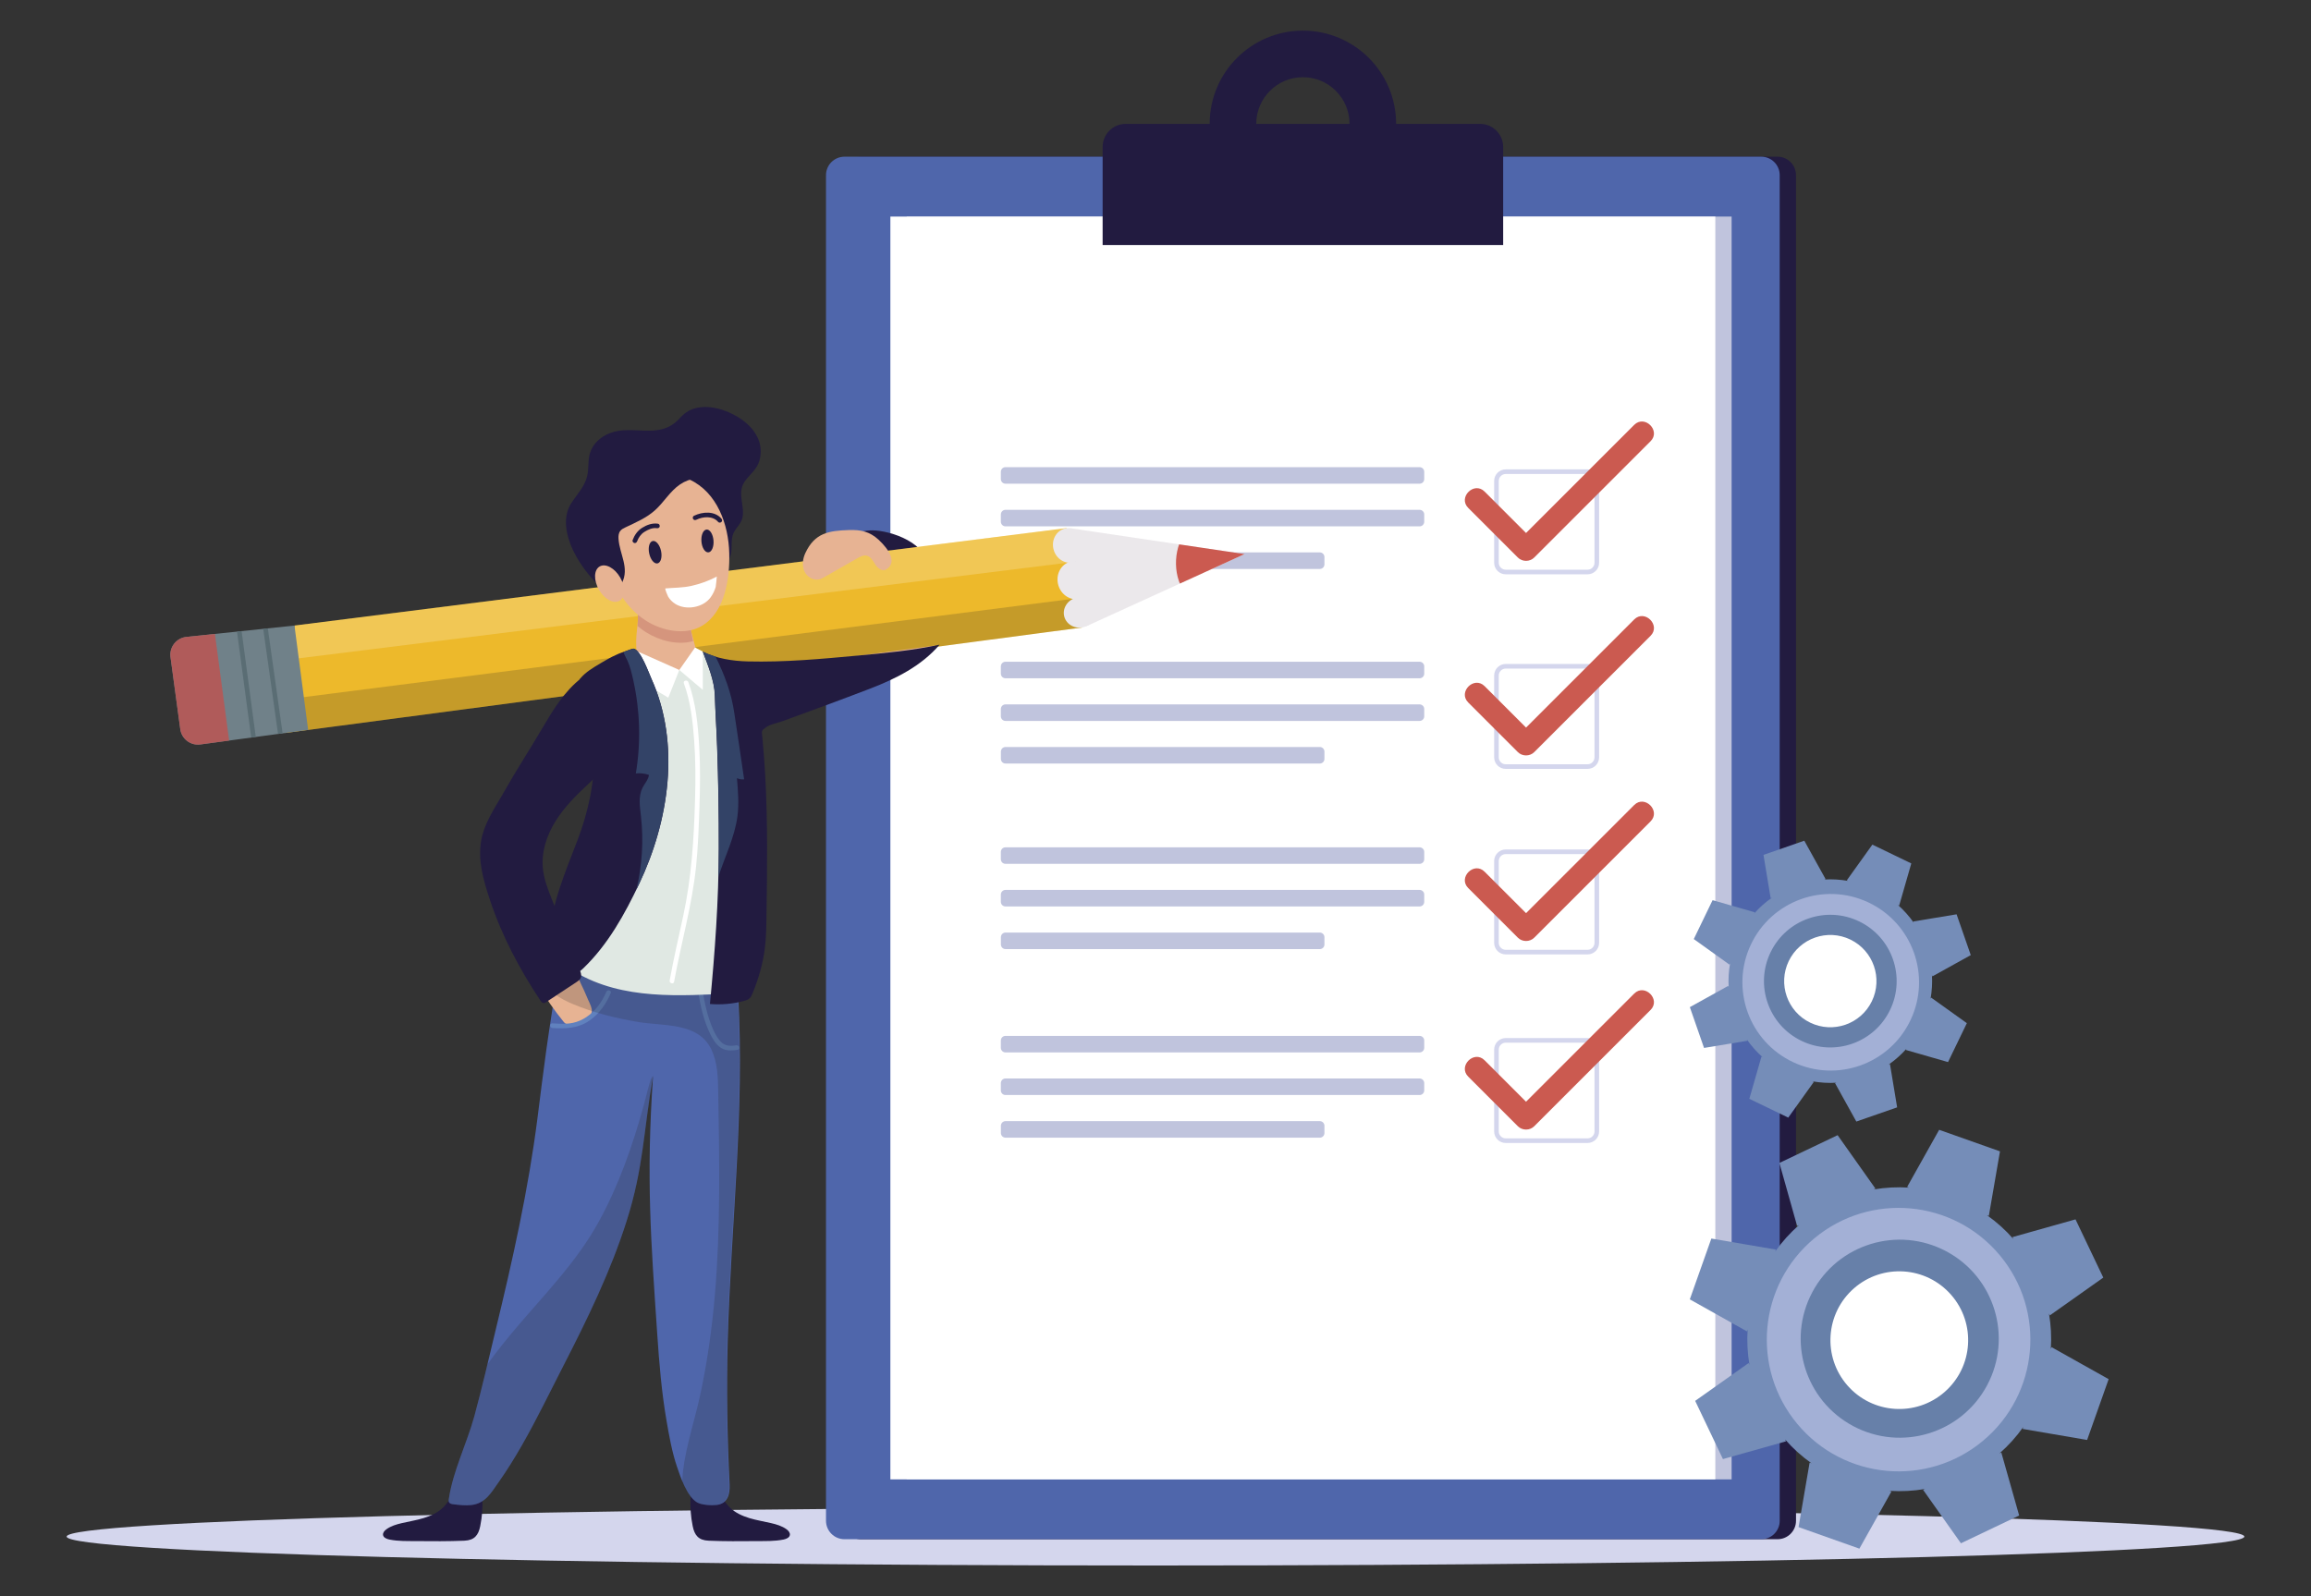 <?xml version="1.0" encoding="utf-8"?>
<!-- Generator: Adobe Illustrator 26.0.1, SVG Export Plug-In . SVG Version: 6.00 Build 0)  -->
<svg version="1.1" xmlns="http://www.w3.org/2000/svg" xmlns:xlink="http://www.w3.org/1999/xlink" x="0px" y="0px"
	 viewBox="0 0 500 345.44" style="enable-background:new 0 0 500 345.44;" xml:space="preserve">
<rect x="0" y="0" width="500" height="345.44" fill="#333333" stroke="none"/>
<style type="text/css">
	.st0{fill:#FFFFFF;}
	.st1{fill:#F1E5DC;}
	.st2{fill:#DDECFF;}
	.st3{fill:#60A8FF;}
	.st4{fill:#223A7A;}
	.st5{fill:#1C83FF;}
	.st6{fill:#FF9D8C;}
	.st7{fill:#8593B6;}
	.st8{fill:#8E9BBB;}
	.st9{fill:#DEE1EB;}
	.st10{fill:#818FB3;}
	.st11{fill:#6BAEFF;}
	.st12{fill:#43588E;}
	.st13{fill:#F6F7FA;}
	.st14{fill:#D9DEE8;}
	.st15{fill:#596B9B;}
	.st16{fill:#7A89AF;}
	.st17{fill:#BDC4D7;}
	.st18{fill:#6F7FA9;}
	.st19{fill:#9CA6C3;}
	.st20{fill:#BF855E;}
	.st21{fill:#D2E6FF;}
	.st22{fill:#FF5F42;}
	.st23{fill:#67ACFF;}
	.st24{fill:#A35119;}
	.st25{fill:#D4D6ED;}
	.st26{fill:#221B40;}
	.st27{fill:#4F66AB;}
	.st28{fill:#C0C4DD;}
	.st29{fill:none;stroke:#D4D6ED;stroke-miterlimit:10;}
	.st30{fill:#CB5A50;}
	.st31{clip-path:url(#SVGID_00000047748711372044020680000017247732429238805139_);fill:#CB5A50;}
	.st32{fill:#EDB92B;}
	.st33{opacity:0.2;fill:#FFFFFF;}
	.st34{opacity:0.2;fill:#272425;}
	.st35{clip-path:url(#SVGID_00000089545494493331741160000000059172234345931441_);fill:#B05B5A;}
	.st36{clip-path:url(#SVGID_00000089545494493331741160000000059172234345931441_);fill:none;stroke:#5A6D74;stroke-miterlimit:10;}
	.st37{fill:#EBE8EB;}
	.st38{fill:#E7B393;}
	.st39{fill:#6081BE;}
	.st40{fill:#E0E8E3;}
	.st41{fill:#D5957D;}
	.st42{opacity:0.2;}
	.st43{fill:#272425;}
	.st44{fill:#8DC185;}
	.st45{fill:#334367;}
	.st46{fill:none;}
	.st47{fill:#758DB8;}
	.st48{fill:#A3B0D6;}
	.st49{fill:#6780A9;}
</style>
<g id="BACKGROUND">
</g>
<g id="OBJECTS">
	<g>
		<path class="st25" d="M14.42,332.54c0,3.46,105.47,6.26,235.58,6.26s235.58-2.8,235.58-6.26c0-3.46-105.47-6.26-235.58-6.26
			S14.42,329.09,14.42,332.54z"/>
		<g>
			<path class="st26" d="M384.58,333.11H186.24c-2.21,0-4-1.79-4-4V37.91c0-2.21,1.79-4,4-4h198.34c2.21,0,4,1.79,4,4v291.2
				C388.58,331.32,386.79,333.11,384.58,333.11z"/>
			<path class="st27" d="M381.06,333.11H182.71c-2.21,0-4-1.79-4-4V37.91c0-2.21,1.79-4,4-4h198.34c2.21,0,4,1.79,4,4v291.2
				C385.06,331.32,383.27,333.11,381.06,333.11z"/>
			<rect x="196.17" y="46.87" class="st28" width="178.48" height="273.29"/>
			<rect x="192.64" y="46.87" class="st0" width="178.48" height="273.29"/>
			<path class="st26" d="M325.22,53.03h-86.66V31.81c0-2.76,2.24-5,5-5h76.66c2.76,0,5,2.24,5,5V53.03z"/>
			<path class="st26" d="M281.89,6.63c-11.14,0-20.17,9.03-20.17,20.17c0,11.14,9.03,20.17,20.17,20.17
				c11.14,0,20.17-9.03,20.17-20.17C302.06,15.66,293.03,6.63,281.89,6.63z M281.89,36.89c-5.57,0-10.09-4.52-10.09-10.09
				c0-5.57,4.52-10.09,10.09-10.09c5.57,0,10.09,4.52,10.09,10.09C291.97,32.38,287.46,36.89,281.89,36.89z"/>
			<g>
				<path class="st29" d="M343.48,123.79h-17.71c-1.1,0-2-0.9-2-2v-17.71c0-1.1,0.9-2,2-2h17.71c1.1,0,2,0.9,2,2v17.71
					C345.48,122.89,344.58,123.79,343.48,123.79z"/>
				<g>
					<g>
						<path class="st30" d="M317.66,109.92c3.58,3.58,7.16,7.16,10.74,10.74c0.95,0.95,2.58,0.96,3.54,0
							c7.35-7.35,14.71-14.71,22.06-22.06c1.04-1.04,2.07-2.07,3.11-3.11c2.28-2.28-1.26-5.81-3.54-3.54
							c-7.35,7.35-14.71,14.71-22.06,22.06c-1.04,1.04-2.07,2.07-3.11,3.11c1.18,0,2.36,0,3.54,0c-3.58-3.58-7.16-7.16-10.74-10.74
							C318.92,104.11,315.38,107.64,317.66,109.92L317.66,109.92z"/>
					</g>
				</g>
				<path class="st29" d="M343.48,165.9h-17.71c-1.1,0-2-0.9-2-2v-17.71c0-1.1,0.9-2,2-2h17.71c1.1,0,2,0.9,2,2v17.71
					C345.48,165,344.58,165.9,343.48,165.9z"/>
				<g>
					<g>
						<path class="st30" d="M317.66,152.03c3.58,3.58,7.16,7.16,10.74,10.74c0.95,0.95,2.58,0.96,3.54,0
							c7.35-7.35,14.71-14.71,22.06-22.06c1.04-1.04,2.07-2.07,3.11-3.11c2.28-2.28-1.26-5.81-3.54-3.54
							c-7.35,7.35-14.71,14.71-22.06,22.06c-1.04,1.04-2.07,2.07-3.11,3.11c1.18,0,2.36,0,3.54,0c-3.58-3.58-7.16-7.16-10.74-10.74
							C318.92,146.22,315.38,149.75,317.66,152.03L317.66,152.03z"/>
					</g>
				</g>
				<path class="st29" d="M343.48,206.05h-17.71c-1.1,0-2-0.9-2-2v-17.71c0-1.1,0.9-2,2-2h17.71c1.1,0,2,0.9,2,2v17.71
					C345.48,205.16,344.58,206.05,343.48,206.05z"/>
				<g>
					<g>
						<path class="st30" d="M317.66,192.19c3.58,3.58,7.16,7.16,10.74,10.74c0.95,0.95,2.58,0.96,3.54,0
							c7.35-7.35,14.71-14.71,22.06-22.06c1.04-1.04,2.07-2.07,3.11-3.11c2.28-2.28-1.26-5.81-3.54-3.54
							c-7.35,7.35-14.71,14.71-22.06,22.06c-1.04,1.04-2.07,2.07-3.11,3.11c1.18,0,2.36,0,3.54,0c-3.58-3.58-7.16-7.16-10.74-10.74
							C318.92,186.37,315.38,189.91,317.66,192.19L317.66,192.19z"/>
					</g>
				</g>
				<path class="st29" d="M343.48,246.86h-17.71c-1.1,0-2-0.9-2-2v-17.71c0-1.1,0.9-2,2-2h17.71c1.1,0,2,0.9,2,2v17.71
					C345.48,245.96,344.58,246.86,343.48,246.86z"/>
				<g>
					<g>
						<path class="st30" d="M317.66,233c3.58,3.58,7.16,7.16,10.74,10.74c0.95,0.95,2.58,0.96,3.54,0
							c7.35-7.35,14.71-14.71,22.06-22.06c1.04-1.04,2.07-2.07,3.11-3.11c2.28-2.28-1.26-5.81-3.54-3.54
							c-7.35,7.35-14.71,14.71-22.06,22.06c-1.04,1.04-2.07,2.07-3.11,3.11c1.18,0,2.36,0,3.54,0c-3.58-3.58-7.16-7.16-10.74-10.74
							C318.92,227.18,315.38,230.72,317.66,233L317.66,233z"/>
					</g>
				</g>
				<g>
					<path class="st28" d="M307.14,104.68h-89.6c-0.55,0-1-0.45-1-1v-1.58c0-0.55,0.45-1,1-1h89.6c0.55,0,1,0.45,1,1v1.58
						C308.14,104.24,307.7,104.68,307.14,104.68z"/>
					<path class="st28" d="M307.14,113.91h-89.6c-0.55,0-1-0.45-1-1v-1.58c0-0.55,0.45-1,1-1h89.6c0.55,0,1,0.45,1,1v1.58
						C308.14,113.46,307.7,113.91,307.14,113.91z"/>
					<path class="st28" d="M285.55,123.13h-68c-0.55,0-1-0.45-1-1v-1.58c0-0.55,0.45-1,1-1h68c0.55,0,1,0.45,1,1v1.58
						C286.55,122.69,286.1,123.13,285.55,123.13z"/>
					<path class="st28" d="M307.14,146.79h-89.6c-0.55,0-1-0.45-1-1v-1.58c0-0.55,0.45-1,1-1h89.6c0.55,0,1,0.45,1,1v1.58
						C308.14,146.34,307.7,146.79,307.14,146.79z"/>
					<path class="st28" d="M307.14,156.02h-89.6c-0.55,0-1-0.45-1-1v-1.58c0-0.55,0.45-1,1-1h89.6c0.55,0,1,0.45,1,1v1.58
						C308.14,155.57,307.7,156.02,307.14,156.02z"/>
					<path class="st28" d="M285.55,165.24h-68c-0.55,0-1-0.45-1-1v-1.58c0-0.55,0.45-1,1-1h68c0.55,0,1,0.45,1,1v1.58
						C286.55,164.8,286.1,165.24,285.55,165.24z"/>
					<path class="st28" d="M307.14,186.95h-89.6c-0.55,0-1-0.45-1-1v-1.58c0-0.55,0.45-1,1-1h89.6c0.55,0,1,0.45,1,1v1.58
						C308.14,186.5,307.7,186.95,307.14,186.95z"/>
					<path class="st28" d="M307.14,196.17h-89.6c-0.55,0-1-0.45-1-1v-1.58c0-0.55,0.45-1,1-1h89.6c0.55,0,1,0.45,1,1v1.58
						C308.14,195.73,307.7,196.17,307.14,196.17z"/>
					<path class="st28" d="M285.55,205.4h-68c-0.55,0-1-0.45-1-1v-1.58c0-0.55,0.45-1,1-1h68c0.55,0,1,0.45,1,1v1.58
						C286.55,204.95,286.1,205.4,285.55,205.4z"/>
					<path class="st28" d="M307.14,227.76h-89.6c-0.55,0-1-0.45-1-1v-1.58c0-0.55,0.45-1,1-1h89.6c0.55,0,1,0.45,1,1v1.58
						C308.14,227.31,307.7,227.76,307.14,227.76z"/>
					<path class="st28" d="M307.14,236.98h-89.6c-0.55,0-1-0.45-1-1v-1.58c0-0.55,0.45-1,1-1h89.6c0.55,0,1,0.45,1,1v1.58
						C308.14,236.53,307.7,236.98,307.14,236.98z"/>
					<path class="st28" d="M285.55,246.21h-68c-0.55,0-1-0.45-1-1v-1.58c0-0.55,0.45-1,1-1h68c0.55,0,1,0.45,1,1v1.58
						C286.55,245.76,286.1,246.21,285.55,246.21z"/>
				</g>
			</g>
		</g>
		<g>
			<path class="st26" d="M189.48,114.81c4.53,0.36,12.61,3.5,11.01,9.53c-0.07,0.27-0.17,0.54-0.38,0.72
				c-0.28,0.25-0.69,0.27-1.06,0.28c-2.02,0.06-4.22-0.08-5.76-1.39c-0.97-0.82-1.58-2.02-2.61-2.76c-0.6-0.43-1.3-0.68-1.99-0.92
				c-1.2-0.42-2.4-0.84-3.59-1.26c-0.63-0.22-1.35-0.53-1.54-1.17c-0.21-0.7,0.34-1.41,0.93-1.84
				C185.89,114.98,187.73,114.67,189.48,114.81z"/>
			<path class="st26" d="M84.23,333.18c0.02,0.01,0.05,0.01,0.07,0.01c1.89,0.38,3.82,0.31,5.74,0.33
				c3.49,0.03,6.96,0.06,10.45-0.09c2.14-0.1,3.01-1.16,3.41-3.15c0.42-2.07,0.57-4.19,0.46-6.3c-0.01-0.2-0.03-0.42-0.13-0.59
				c-0.14-0.22-0.4-0.33-0.64-0.42c-0.85-0.31-1.73-0.52-2.63-0.62c-0.62-0.07-1.75-0.29-2.27,0.1c-0.52,0.39-0.92,1.31-1.28,1.85
				c-0.47,0.68-0.94,1.36-1.54,1.94c-1.16,1.13-2.67,1.83-4.22,2.3c-1.55,0.47-3.15,0.72-4.72,1.09c-1.17,0.27-2.35,0.62-3.33,1.33
				c-0.4,0.29-0.79,0.73-0.73,1.22C82.95,332.76,83.63,333.05,84.23,333.18z"/>
			<path class="st26" d="M169.54,333.18c-0.02,0.01-0.05,0.01-0.07,0.01c-1.89,0.38-3.82,0.31-5.74,0.33
				c-3.49,0.03-6.96,0.06-10.45-0.09c-2.14-0.1-3.01-1.16-3.41-3.15c-0.42-2.07-0.57-4.19-0.46-6.3c0.01-0.2,0.03-0.42,0.13-0.59
				c0.14-0.22,0.4-0.33,0.64-0.42c0.85-0.31,1.73-0.52,2.63-0.62c0.62-0.07,1.75-0.29,2.27,0.1c0.52,0.39,0.92,1.31,1.28,1.85
				c0.46,0.68,0.94,1.36,1.54,1.94c1.16,1.13,2.67,1.83,4.22,2.3c1.55,0.47,3.15,0.72,4.72,1.09c1.17,0.27,2.35,0.62,3.33,1.33
				c0.4,0.29,0.79,0.73,0.73,1.22C170.82,332.76,170.14,333.05,169.54,333.18z"/>
			<path class="st26" d="M127.25,101.49c-0.03,0.52-0.09,1.04-0.21,1.55c-0.55,2.29-2.24,3.98-3.48,5.91
				c-1.06,1.64-1.29,3.71-1,5.61c0.62,4.08,3.08,7.92,5.8,10.93c0.58,0.65,1.25,1.47,2,1.92c0.87,0.53,2.05,0.81,3.01,1.13
				c2.73,0.91,5.56,1.52,8.42,1.81c1.41,0.15,2.82,0.21,4.23,0.23c1.29,0.02,2.54-0.72,3.7-1.29c1.33-0.65,2.61-1.45,3.71-2.45
				c1.17-1.07,2.11-2.37,3.03-3.66c0.71-1,1.43-2.05,1.68-3.25c0.31-1.43-0.06-2.99,0.48-4.36c0.34-0.87,1-1.56,1.51-2.34
				c1.67-2.6-0.7-5.74,0.66-8.45c0.85-1.68,2.56-2.71,3.29-4.46c0.69-1.65,0.67-3.61-0.01-5.26c-1.13-2.74-3.69-4.65-6.41-5.84
				c-3.1-1.35-7.03-1.81-9.63,0.36c-0.55,0.46-1.02,1.02-1.54,1.51c-4.2,3.95-9.64,0.8-14.47,2.62c-2.01,0.75-3.79,2.32-4.38,4.38
				C127.3,99.19,127.33,100.35,127.25,101.49z"/>
			<g>
				<g>
					<defs>
						<polygon id="SVGID_1_" points="269.26,119.91 231.72,114.34 234.9,135.59 						"/>
					</defs>
					<use xlink:href="#SVGID_1_"  style="overflow:visible;fill:#EBE8EB;"/>
					<clipPath id="SVGID_00000083067246186698182220000006206655438010811799_">
						<use xlink:href="#SVGID_1_"  style="overflow:visible;"/>
					</clipPath>
					<path style="clip-path:url(#SVGID_00000083067246186698182220000006206655438010811799_);fill:#CB5A50;" d="M254.79,124.83
						c0.32,1.29,0.86,2.47,1.62,3.43c2.64,3.37,8.9,1.13,12.01-0.28c3.67-1.66,6.25-4.87,6.6-8.94c0.09-1.11-0.05-2.26-0.6-3.23
						c-1.22-2.14-4.23-2.58-6.41-3.07c-2.67-0.6-5.48-0.69-8.12,0.1C255.28,114.24,253.63,120.19,254.79,124.83z"/>
				</g>
				<polygon class="st32" points="230.74,114.29 63.71,135.38 61.69,158.63 234.14,135.8 				"/>
				<polygon class="st33" points="60.06,143.04 231.9,121.66 230.74,114.29 63.71,135.38 				"/>
				<polygon class="st34" points="60.94,151.48 233.14,129.46 234.14,135.8 61.69,158.63 				"/>
				<g>
					<defs>
						<path id="SVGID_00000083080266129832520510000002281010615159425461_" d="M63.71,135.38l2.96,22.58l-23.32,3.15
							c-2.12,0.29-4.07-1.2-4.35-3.32l-2.11-15.58c-0.29-2.16,1.26-4.14,3.43-4.37L63.71,135.38z"/>
					</defs>
					<use xlink:href="#SVGID_00000083080266129832520510000002281010615159425461_"  style="overflow:visible;fill:#708189;"/>
					<clipPath id="SVGID_00000060742134909866177140000016985449339978697644_">
						<use xlink:href="#SVGID_00000083080266129832520510000002281010615159425461_"  style="overflow:visible;"/>
					</clipPath>
					<polygon style="clip-path:url(#SVGID_00000060742134909866177140000016985449339978697644_);fill:#B05B5A;" points="
						46.16,134.64 49.79,161.87 37.79,162.73 33.89,137.49 					"/>
					
						<polyline style="clip-path:url(#SVGID_00000060742134909866177140000016985449339978697644_);fill:none;stroke:#5A6D74;stroke-miterlimit:10;" points="
						51.45,134.2 55.16,161.92 61.03,161.47 57.12,133.72 					"/>
				</g>
				<path class="st37" d="M233.81,129.55c-2.04,0.59-4.21-0.72-4.84-2.93c-0.63-2.2,0.51-4.47,2.55-5.05s4.21,0.72,4.84,2.93
					C236.99,126.7,235.85,128.96,233.81,129.55z"/>
				<path class="st37" d="M234.55,135.69c-1.86,0.53-3.76-0.45-4.27-2.19c-0.5-1.74,0.6-3.58,2.45-4.12
					c1.86-0.53,3.77,0.45,4.27,2.19C237.51,133.31,236.41,135.15,234.55,135.69z"/>
				<path class="st37" d="M232.37,121.66c-1.86,0.53-3.83-0.66-4.4-2.66c-0.58-2,0.46-4.05,2.32-4.59c1.86-0.53,3.83,0.66,4.4,2.66
					C235.26,119.08,234.22,121.13,232.37,121.66z"/>
			</g>
			<path class="st27" d="M107.23,287.86c3.68-15.18,7.09-30.42,9.06-45.91c0.63-4.96,1.24-9.93,1.93-14.88
				c0.75-5.36,1.61-10.46,2.67-18.07c0.38-2.75,6.07-2.7,8.78-3.33c6.75-1.56,13.71-0.74,20.56-0.62c2.52,0.04,5.94-1.02,7.6,1.19
				c1.77,2.36,1.73,6.51,1.89,9.31c1.41,24.87-1.57,49.69-2.27,74.53c-0.29,10.43-0.11,20.78,0.41,31.2c0.1,2.06-0.41,4.1-2.76,4.41
				c-1.08,0.14-3.28,0.04-4.26-0.53c-2.22-1.28-3.61-5.5-4.37-7.74c-1.09-3.23-1.68-6.6-2.26-9.95c-1.07-6.2-1.59-12.48-2.01-18.75
				c-1.37-20.43-2.43-33.62-0.91-55.84c-2.08,11.95-2.03,19.76-5.7,31.33c-3.48,10.97-8.55,21.34-13.79,31.55
				c-2.91,5.66-5.67,11.4-8.83,16.93c-1.58,2.76-3.25,5.47-5.08,8.07c-1.61,2.28-2.87,4.6-5.89,4.95c-1.3,0.15-2.61,0-3.91-0.16
				c-0.36-0.04-0.77-0.12-0.94-0.44c-0.11-0.2-0.08-0.45-0.05-0.67c0.89-6.07,3.9-12.01,5.53-17.95
				C104.31,300.32,105.73,294.08,107.23,287.86z"/>
			<path class="st38" d="M118.37,209.59c0.38-0.27,0.82-0.48,1.26-0.66c0.87-0.35,1.76-0.63,2.68-0.83c2.13-0.47,1.95,0.8,2.37,2.28
				c0.51,1.78,1.58,3.54,2.26,5.28c0.75,1.91,2.12,3.57-0.08,4.82c-1.12,0.63-2.37,1.03-3.65,1.16c-0.25,0.02-0.51,0.04-0.74-0.06
				c-0.22-0.09-0.38-0.28-0.54-0.46c-0.98-1.19-1.94-2.5-2.83-3.76c-1.28-1.81-2.32-3.35-1.94-5.69c0.07-0.43,0.19-0.86,0.41-1.23
				C117.77,210.09,118.05,209.82,118.37,209.59z"/>
			<g>
				<g>
					<path class="st39" d="M119.52,222.48c2.84,0.18,5.55,0.08,7.96-1.57c2.14-1.47,3.66-3.62,4.66-5.99
						c0.25-0.59-0.72-0.85-0.96-0.27c-0.91,2.16-2.37,4.18-4.34,5.48c-0.88,0.58-1.84,1.01-2.88,1.23c-1.46,0.31-2.97,0.2-4.44,0.11
						C118.88,221.44,118.88,222.44,119.52,222.48L119.52,222.48z"/>
				</g>
			</g>
			<g>
				<g>
					<path class="st39" d="M159.3,226.22c-1.32,0.22-2.48,0.18-3.43-0.85c-0.67-0.73-1.14-1.63-1.55-2.52
						c-1.24-2.73-1.88-5.75-2.34-8.7c-0.1-0.63-1.06-0.36-0.96,0.27c0.51,3.23,1.23,6.55,2.71,9.49c0.45,0.9,1.01,1.83,1.77,2.5
						c1.19,1.06,2.59,1.03,4.07,0.78C160.2,227.08,159.93,226.12,159.3,226.22L159.3,226.22z"/>
				</g>
			</g>
			<path class="st34" d="M150.37,205.05c-0.08,0-0.17,0-0.25,0c-6.85-0.11-13.81-0.94-20.56,0.62c-2.7,0.63-8.39,0.58-8.78,3.33
				c-0.31,2.2-0.6,4.19-0.87,6.03c1.23,1.02,2.85,1.77,4.07,2.28c4.5,1.89,9.27,3.04,14.07,3.86c5.51,0.94,13.02,0,15.87,5.98
				c1.34,2.81,1.42,6.03,1.47,9.13c0.26,14.58,0.53,29.51-0.74,44.17c-0.65,7.47-1.7,14.92-3.34,22.25
				c-1.29,5.79-3.5,12.03-3.71,18.1c0.78,1.8,1.8,3.6,3.12,4.35c0.98,0.57,3.18,0.67,4.26,0.53c2.35-0.3,2.86-2.34,2.76-4.41
				c-0.52-10.42-0.7-20.77-0.41-31.2c0.7-24.84,3.68-49.66,2.27-74.53c-0.07-1.2-0.1-2.66-0.26-4.11
				C157.17,208.47,153.91,206.33,150.37,205.05z"/>
			<path class="st38" d="M162.07,145.09c-0.65,0.36-1.25,0.79-1.77,1.33c-2.14,2.24-1.46,6.48,1.47,7.76
				c3.51,1.53,7.76,0.49,11.27-0.48c8.38-2.3,16.26-6,23.86-10.16c1.09-0.6,2.76-1.29,3.99-2.24c0.6-0.46,1.08-0.98,1.37-1.58
				L162.07,145.09z"/>
			<path class="st40" d="M162.99,160.21c-0.63-3.13-1.51-6.2-2.73-9.17c-1.38-3.35-3.64-7.38-6.86-9.32
				c-3.01-1.82-8.94-0.08-12.28,0.69c-3.14,0.73-7.87,1.72-10.42,3.82c-2.35,1.94-2.09,6.8-1.81,9.61c0.33,3.23,1.12,6.41,1.4,9.64
				c0.52,5.91-0.65,11.84-2.05,17.6c-1.67,6.9-3.69,13.74-6.35,20.33c-0.39,0.98-0.81,2-0.7,3.04c0.18,1.79,1.8,3.05,3.35,3.97
				c10.2,6.04,22.68,5.11,34.13,4.55c0.95-0.05,1.95-0.12,2.73-0.67c0.97-0.68,1.34-1.93,1.6-3.09c1.42-6.28,1.46-12.77,1.44-19.21
				C164.41,181.57,165.07,170.56,162.99,160.21z"/>
			<path class="st38" d="M145.5,144.82c-2.29-0.7-4.55-1.47-6.78-2.33c-0.23-0.09-0.47-0.18-0.64-0.36
				c-0.47-0.48-0.38-1.54-0.42-2.17c-0.05-0.82-0.02-1.65,0.04-2.46c0.11-1.5,0.36-3,0.35-4.51c-0.01-1.21,0-2.47,0.55-3.55
				c0.66-1.29,2.03-2.1,3.44-2.44c1.41-0.34,2.88-0.26,4.33-0.19c0.42,0.02,0.87,0.06,1.19,0.33c1.07,0.92,0.82,2.73,0.96,3.99
				c0.2,1.83,0.61,3.64,1.01,5.43c0.19,0.84,0.45,1.66,0.65,2.49c0.16,0.66,0.5,1.53,0.24,2.17c-0.57,1.43-1.82,2.73-3.04,3.62
				c-0.16,0.12-0.34,0.24-0.54,0.27c-0.21,0.03-0.42-0.03-0.62-0.09C145.96,144.96,145.73,144.89,145.5,144.82z"/>
			<path class="st41" d="M139.72,136.8c2.85,1.82,6.85,2.91,10.23,1.95c-0.14-0.72-0.28-1.45-0.44-2.18c-0.4-1.8-0.81-3.6-1.01-5.43
				c-0.13-1.26,0.11-3.07-0.96-3.99c-0.32-0.27-0.77-0.31-1.19-0.33c-1.45-0.08-2.92-0.15-4.33,0.19c-1.41,0.34-2.78,1.15-3.44,2.44
				c-0.55,1.08-0.56,2.34-0.55,3.55c0.01,0.78-0.04,1.62-0.08,2.49C138.51,135.95,139.09,136.4,139.72,136.8z"/>
			<path class="st38" d="M131.61,121.2c0.74,5.22,3.62,10.22,8.11,13.1c3.44,2.2,8.55,3.34,12.24,1.09
				c4.95-3.02,5.95-10.36,5.82-15.64c-0.15-6.23-2.6-13.21-8.64-15.99c-4.25-1.95-10.9-2.15-13.94,1.92
				C132.06,109.89,130.84,115.76,131.61,121.2z"/>
			<path class="st38" d="M190.08,116.8c2.39,2.21,4.07,5.01,1.61,6.46c-0.8,0.47-1.78-0.27-2.29-1.05c-0.5-0.78-0.97-1.75-1.88-1.96
				c-0.7-0.16-1.41,0.21-2.03,0.57c-2.35,1.34-4.69,2.68-7.04,4.02c-0.38,0.21-0.76,0.43-1.18,0.54c-1.31,0.33-2.72-0.56-3.26-1.8
				c-0.54-1.24-0.33-2.7,0.25-3.93c2.04-4.35,5.08-4.79,9.4-4.94C186.22,114.62,188.18,115.04,190.08,116.8z"/>
			<path class="st26" d="M150.76,103.49c-1.29,0.15-2.55,0.62-3.62,1.34c-2.16,1.46-3.5,3.87-5.44,5.61
				c-1.83,1.64-4.14,2.63-6.36,3.68c-0.42,0.2-0.85,0.41-1.13,0.77c-0.37,0.46-0.43,1.1-0.39,1.69c0.2,3.34,2.44,6.3,0.72,9.64
				c-0.18,0.35-0.4,0.68-0.71,0.92c-1.91,1.42-3.62-2.16-4.3-3.47c-1.01-1.95-1.63-4.11-1.84-6.29c-0.42-4.38,0.43-10.17,3.94-13.11
				c3.4-2.86,7.7-4.75,12.18-4.78c1.5-0.01,3.08,0.2,4.52,0.62c0.86,0.25,1.46,0.59,2.13,1.16c0.4,0.34,0.8,0.57,1.11,1.01
				c0.07,0.09,0.54,1.16,0.51,1.16C151.63,103.42,151.19,103.43,150.76,103.49z"/>
			<path class="st0" d="M143.98,127.34c1.91-0.16,3.75-0.13,5.64-0.55c1.9-0.43,3.75-1.1,5.47-2.01c0,0-0.18,2.03-0.24,2.24
				c-0.24,0.81-0.62,1.6-1.12,2.28c-1.63,2.22-5.33,2.85-7.65,1.38c-0.62-0.39-1.14-0.93-1.52-1.55
				C144.5,129.02,143.76,127.36,143.98,127.34z"/>
			<g>
				<g>
					<path class="st26" d="M150.64,112.49c1.47-0.72,3.59-0.9,4.74,0.47c0.17,0.21,0.53,0.18,0.71,0c0.2-0.2,0.17-0.5,0-0.71
						c-1.46-1.73-4.1-1.53-5.96-0.62c-0.24,0.12-0.31,0.46-0.18,0.68C150.1,112.56,150.39,112.61,150.64,112.49L150.64,112.49z"/>
				</g>
			</g>
			<g class="st42">
				<path class="st43" d="M140.75,233.73c-0.57,1.84-1,3.76-1.51,5.63c-2.35,8.51-5.37,17.16-9.68,25.01
					c-4.71,8.59-11.37,15.34-17.66,22.74c-2.22,2.61-4.41,5.32-6.43,8.13c-0.9,3.76-1.82,7.52-2.84,11.26
					c-1.63,5.94-4.64,11.87-5.53,17.95c-0.03,0.23-0.06,0.47,0.05,0.67c0.17,0.32,0.58,0.4,0.94,0.44c1.3,0.15,2.61,0.31,3.91,0.16
					c3.01-0.35,4.28-2.67,5.89-4.95c1.83-2.6,3.5-5.31,5.08-8.07c3.16-5.53,5.92-11.27,8.83-16.93
					c5.24-10.21,10.31-20.58,13.79-31.55c3.67-11.57,3.63-19.37,5.7-31.33C141.15,232.89,140.79,233.62,140.75,233.73z"/>
				<path class="st43" d="M141.27,232.89c-0.01,0.15-0.02,0.3-0.03,0.44C141.29,233.12,141.34,232.89,141.27,232.89z"/>
			</g>
			<path class="st44" d="M140.37,161.52c0.02,1.58,0.05,3.15,0.07,4.73c0.01,1,0.03,2-0.22,2.97c-0.25,0.96-0.79,1.89-1.66,2.39
				c-1.81,1.03-4.67-0.53-5.69-2.11c-1.55-2.41-2.11-5.13-2.2-7.99c3.23-0.01,6.47-0.02,9.7-0.02
				C140.37,161.49,140.37,161.51,140.37,161.52z"/>
			<ellipse transform="matrix(0.866 -0.5 0.5 0.866 -45.484 82.866)" class="st38" cx="131.89" cy="126.31" rx="2.65" ry="4.29"/>
			<path class="st26" d="M143.02,119.23c0.29,1.34-0.05,2.54-0.76,2.7c-0.71,0.15-1.52-0.81-1.8-2.15c-0.29-1.34,0.05-2.55,0.76-2.7
				C141.92,116.93,142.73,117.89,143.02,119.23z"/>
			<path class="st26" d="M154.37,116.97c0.11,1.36-0.39,2.52-1.11,2.57c-0.72,0.06-1.4-1-1.5-2.37c-0.11-1.36,0.39-2.52,1.11-2.57
				C153.59,114.54,154.26,115.6,154.37,116.97z"/>
			<g>
				<g>
					<path class="st26" d="M142.37,113.34c-1.25-0.19-2.42,0.25-3.46,0.9c-0.99,0.62-1.63,1.57-2.04,2.65
						c-0.1,0.25,0.11,0.55,0.35,0.62c0.28,0.08,0.52-0.1,0.62-0.35c0.31-0.83,0.82-1.58,1.58-2.05c0.79-0.49,1.74-0.95,2.69-0.8
						c0.27,0.04,0.54-0.07,0.62-0.35C142.78,113.72,142.64,113.38,142.37,113.34L142.37,113.34z"/>
				</g>
			</g>
			<polygon class="st0" points="150.38,140.13 146.97,144.99 152.06,149.3 152.06,141.01 			"/>
			<polygon class="st0" points="133.08,144.12 137.75,140.89 146.97,144.99 144.59,150.99 			"/>
			<path class="st26" d="M123.27,210.83c-2.63,0.12-4.35-2.11-4.44-4.82c-0.03-0.96-0.02-1.92,0.03-2.87
				c0.41-7.53,3.49-14.47,6.13-21.42c2.3-6.06,3.71-12.51,3.54-19.01c-0.14-5.21-1.14-10.43-3.1-15.27
				c-0.04-0.1-0.08-0.21-0.06-0.32c0.02-0.09,0.08-0.17,0.14-0.24c1.2-1.45,2.82-2.38,4.41-3.33c1.72-1.03,3.39-1.97,5.32-2.58
				c0.34-0.11,1.63-0.65,1.89-0.59c1.53,0.37,3.22,5.19,3.82,6.53c6.34,14.05,3.78,30.83-2.66,44.36
				c-3.14,6.61-6.75,13.14-12.02,18.22c-0.43,0.41-0.88,0.82-1.44,1.02C124.27,210.7,123.76,210.81,123.27,210.83z"/>
			<path class="st26" d="M108.63,172.11c-1.8,3.04-3.93,6.33-4.52,9.76c-0.75,4.38,0.45,8.51,1.82,12.68
				c2.58,7.85,6.44,15.14,10.98,21.97c0.19,0.28,0.44,0.59,0.77,0.57c0.16-0.01,0.31-0.1,0.45-0.2c2.2-1.45,4.4-2.91,6.61-4.36
				c0.35-0.23,0.71-0.48,0.89-0.86c0.26-0.56,0.03-1.2-0.19-1.77c-2-5.05-3.99-10.09-5.99-15.14c-0.88-2.22-1.77-4.48-2-6.86
				c-0.34-3.55,0.84-7.12,2.72-10.15c1.88-3.03,4.43-5.59,7.04-8.01c0.93-0.86,1.9-1.74,2.42-2.89c1.68-3.69,1.4-7.99,1.03-11.93
				c-0.2-2.09,0.11-9.02-3.2-8.95c-0.61,0.01-1.16,0.38-1.64,0.75c-3.79,2.93-6.27,7.1-8.66,11.16c-2.58,4.39-5.36,8.65-7.87,13.08
				C109.08,171.35,108.86,171.73,108.63,172.11z"/>
			<path class="st26" d="M165.83,198.47c0.15-10.29,0.3-20.59-0.28-30.87c-0.15-2.6-0.35-5.2-0.59-7.79
				c-0.16-1.68-0.36-1.61,0.86-2.47c0.9-0.63,2.45-0.89,3.49-1.27c6.32-2.3,12.64-4.62,18.92-7.03c5.59-2.15,11.1-4.89,15.06-9.52
				c-5.8,1.25-11.72,1.8-17.62,2.35c-7.95,0.74-15.93,1.47-23.91,1.27c-3.25-0.08-6.81-0.63-9.71-2.11c1.1,2.96,2.5,6.26,2.6,9.4
				c0.11,3.74,0.37,7.47,0.5,11.21c0.26,7.33,0.38,14.67,0.36,22.01c-0.02,11.36-0.83,22.35-1.91,33.63
				c2.47,0.2,4.96-0.02,7.36-0.66c0.42-0.11,0.86-0.24,1.18-0.53c0.34-0.3,0.52-0.72,0.69-1.14c1.27-3.09,2.22-6.33,2.64-9.65
				C165.76,203.03,165.8,200.75,165.83,198.47z"/>
			<path class="st45" d="M138.28,191.27c6.44-13.54,9-30.31,2.66-44.36c-0.6-1.34-2.29-6.16-3.82-6.53
				c-0.26-0.06-1.54,0.48-1.89,0.59c-0.11,0.04-0.21,0.08-0.32,0.12c0.14,0.65,0.51,1.13,0.84,1.86c0.63,1.39,0.96,2.89,1.29,4.38
				c1.45,6.57,1.64,13.41,0.53,20.05c0.95-0.1,1.93,0.01,2.84,0.33c-0.14,1.03-0.93,1.85-1.4,2.78c-0.93,1.85-0.58,4.04-0.34,6.1
				c0.61,5.32,0.27,10.74-0.99,15.94C137.88,192.1,138.08,191.68,138.28,191.27z"/>
			<path class="st46" d="M158.89,154.43c0.74,4.74,1.4,9.49,2.11,14.23c-0.53,0.07-1.09-0.02-1.57-0.26
				c0.23,2.73,0.46,5.48,0.12,8.19c-0.78,6.16-4.42,11.67-5.23,17.82c-0.94-6.75-1.87-13.5-2.39-20.3
				c-0.45-5.95-0.58-11.94-1.46-17.84c-0.73-4.87-1.97-9.67-2.23-14.58c-0.06-1.14-0.05-2.34,0.49-3.34c0.54-1,1.8-1.71,2.85-1.27
				c0.75,0.31,1.18,1.07,1.57,1.78C155.86,143.9,158.07,148.71,158.89,154.43z"/>
			<path class="st45" d="M161,168.66c-0.71-4.74-1.37-9.49-2.11-14.23c-0.64-4.5-2.15-8.42-4.08-12.34
				c-0.95-0.29-1.88-0.64-2.74-1.08c1.1,2.96,2.5,6.26,2.6,9.4c0.11,3.74,0.37,7.47,0.5,11.21c0.26,7.33,0.38,14.67,0.36,22.01
				c0,2.04-0.04,4.06-0.09,6.08c1.4-4.37,3.54-8.57,4.12-13.12c0.34-2.72,0.11-5.47-0.12-8.19
				C159.91,168.63,160.46,168.72,161,168.66z"/>
			<g>
				<g>
					<path class="st0" d="M147.96,147.89c1.46,3.95,1.93,8.23,2.23,12.4c0.31,4.22,0.31,8.46,0.19,12.69
						c-0.24,8.54-0.76,16.93-2.57,25.3c-1,4.63-2.08,9.25-2.92,13.91c-0.11,0.63,0.85,0.9,0.96,0.27c1.51-8.36,3.9-16.56,4.76-25.03
						c0.43-4.23,0.57-8.49,0.72-12.73c0.15-4.39,0.21-8.79-0.05-13.18c-0.28-4.65-0.72-9.5-2.35-13.9
						C148.7,147.03,147.73,147.28,147.96,147.89L147.96,147.89z"/>
				</g>
			</g>
		</g>
		<g>
			<g>
				<path class="st47" d="M432.71,249.17l-13.16-4.66l-6.93,12.36l0.42,0.15c-2.6-0.17-5.17-0.03-7.68,0.4l0.4-0.19l-8.18-11.56
					l-12.6,6.01l3.84,13.64l0.4-0.19c-1.92,1.68-3.65,3.59-5.15,5.72l0.15-0.42l-13.96-2.39l-4.66,13.16l12.36,6.93l0.15-0.42
					c-0.17,2.6-0.03,5.17,0.4,7.68l-0.19-0.4l-11.56,8.18l6.01,12.6l13.64-3.84l-0.19-0.4c1.68,1.92,3.59,3.65,5.72,5.15l-0.42-0.15
					l-2.39,13.96l13.16,4.66l6.93-12.36l-0.42-0.15c2.6,0.17,5.17,0.03,7.68-0.4l-0.4,0.19l8.18,11.56l12.6-6.01L433,314.35
					l-0.4,0.19c1.92-1.68,3.65-3.59,5.15-5.72l-0.15,0.42l13.96,2.39l4.66-13.16l-12.36-6.93l-0.15,0.42
					c0.17-2.6,0.03-5.17-0.4-7.69l0.19,0.4l11.56-8.18l-6.01-12.6l-13.64,3.84l0.19,0.4c-1.68-1.92-3.59-3.65-5.72-5.15l0.42,0.15
					L432.71,249.17z"/>
				
					<ellipse transform="matrix(0.768 -0.64 0.64 0.768 -90.298 330.31)" class="st48" cx="410.91" cy="289.83" rx="28.52" ry="28.52"/>
				
					<ellipse transform="matrix(0.47 -0.883 0.883 0.47 -38.029 516.329)" class="st49" cx="410.91" cy="289.83" rx="21.42" ry="21.42"/>
				
					<ellipse transform="matrix(0.753 -0.658 0.658 0.753 -89.199 342.167)" class="st0" cx="410.91" cy="289.83" rx="14.9" ry="14.9"/>
			</g>
		</g>
		<g>
			<g>
				<path class="st47" d="M413.52,186.86l-8.42-4.07l-5.53,7.72l0.27,0.13c-1.72-0.3-3.44-0.4-5.15-0.3l0.28-0.1l-4.6-8.3
					l-8.83,3.07l1.55,9.36l0.28-0.1c-1.4,0.98-2.69,2.12-3.85,3.43l0.13-0.27l-9.12-2.62l-4.07,8.42l7.72,5.53l0.13-0.27
					c-0.3,1.72-0.4,3.44-0.3,5.15l-0.1-0.28l-8.3,4.6l3.07,8.83l9.36-1.55l-0.1-0.28c0.98,1.4,2.12,2.69,3.43,3.85l-0.27-0.13
					l-2.62,9.12l8.42,4.07l5.53-7.72l-0.27-0.13c1.72,0.3,3.44,0.4,5.15,0.3l-0.28,0.1l4.6,8.3l8.83-3.07l-1.55-9.36l-0.28,0.1
					c1.4-0.98,2.69-2.12,3.85-3.43l-0.13,0.27l9.12,2.62l4.07-8.42l-7.72-5.53l-0.13,0.27c0.3-1.72,0.4-3.44,0.3-5.15l0.1,0.28
					l8.3-4.6l-3.07-8.83l-9.36,1.55l0.1,0.28c-0.98-1.4-2.12-2.69-3.43-3.85l0.27,0.13L413.52,186.86z"/>
				
					<ellipse transform="matrix(0.425 -0.905 0.905 0.425 35.632 480.72)" class="st48" cx="396" cy="212.33" rx="19.11" ry="19.11"/>
				<path class="st49" d="M402.25,199.41c7.14,3.45,10.12,12.04,6.67,19.17c-3.45,7.14-12.04,10.12-19.17,6.67
					c-7.14-3.45-10.12-12.04-6.67-19.17C386.53,198.94,395.12,195.96,402.25,199.41z"/>
				<path class="st0" d="M400.35,203.34c4.96,2.4,7.04,8.37,4.64,13.34c-2.4,4.96-8.37,7.04-13.34,4.64
					c-4.96-2.4-7.04-8.37-4.64-13.34C389.42,203.01,395.39,200.94,400.35,203.34z"/>
			</g>
		</g>
	</g>
</g>
</svg>
